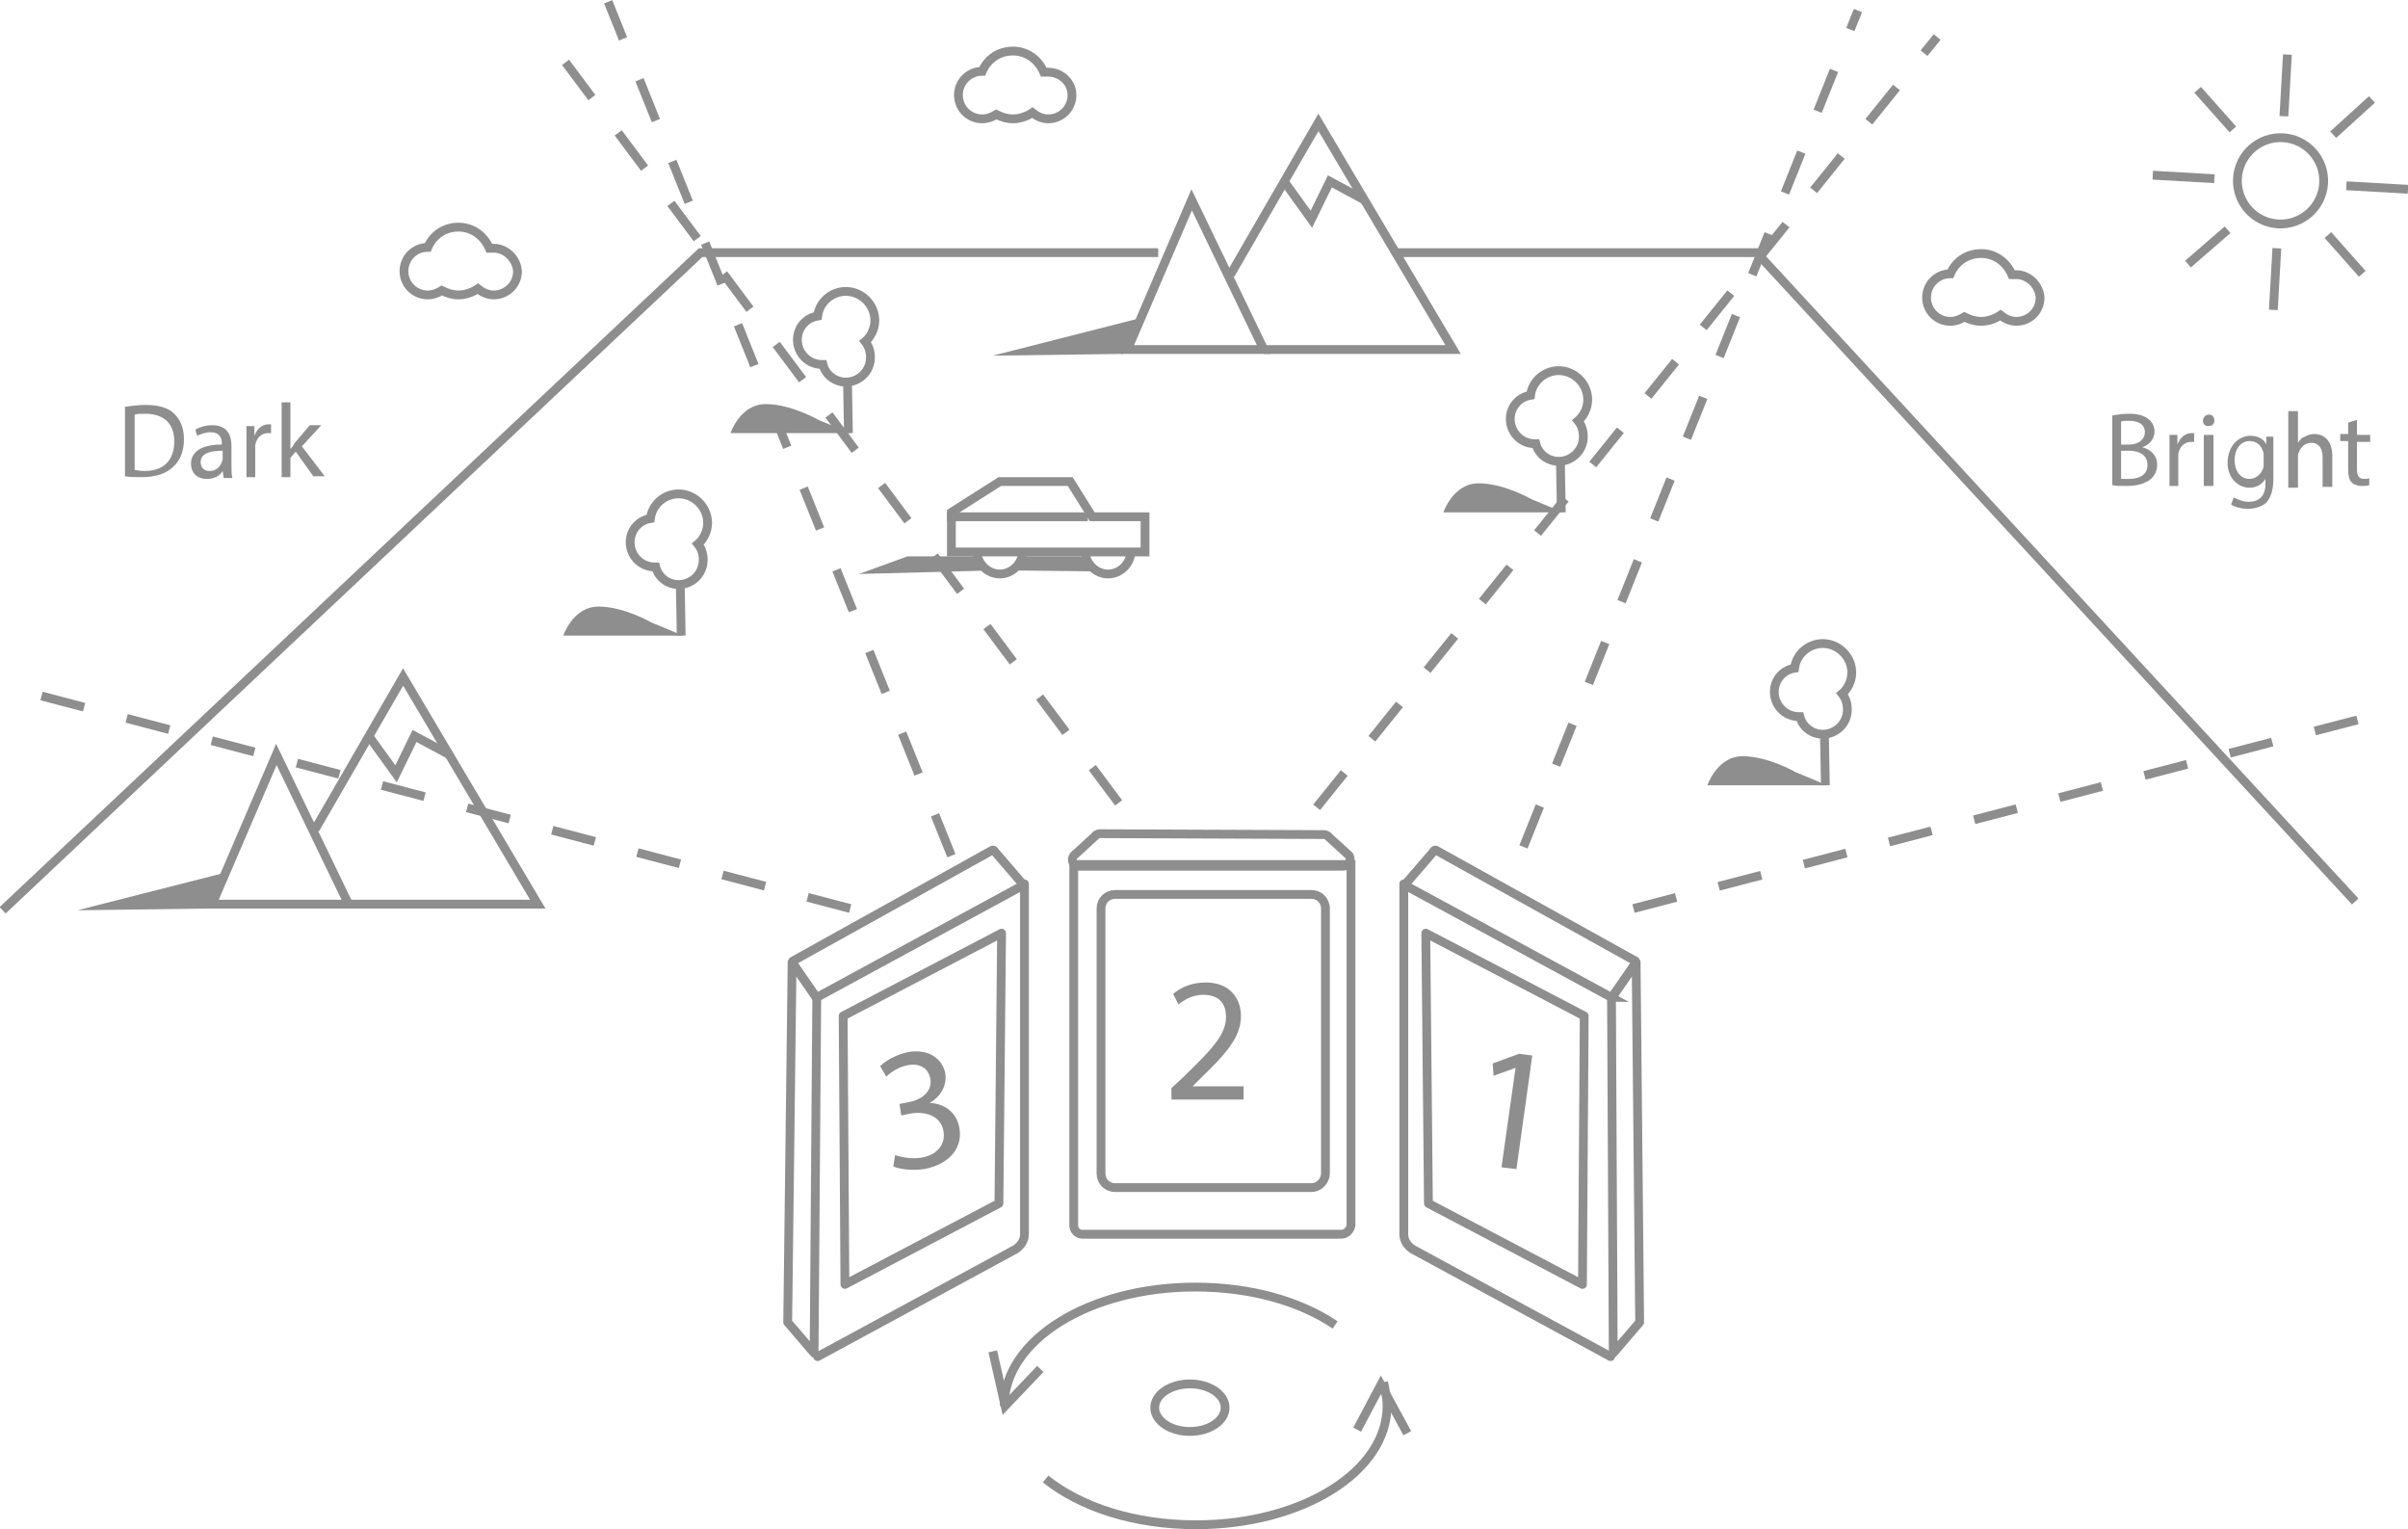 <!-- Generator: Adobe Illustrator 19.2.1, SVG Export Plug-In  -->
<svg version="1.1"
	 xmlns="http://www.w3.org/2000/svg" xmlns:xlink="http://www.w3.org/1999/xlink" xmlns:a="http://ns.adobe.com/AdobeSVGViewerExtensions/3.0/"
	 x="0px" y="0px" width="273.6px" height="173.7px" viewBox="0 0 273.6 173.7" style="enable-background:new 0 0 273.6 173.7;"
	 xml:space="preserve">
<style type="text/css">
	.st0{fill:none;stroke:#8E8E8E;stroke-miterlimit:10;}
	.st1{fill:#8E8E8E;}
	.st2{fill:none;stroke:#8E8E8E;stroke-linecap:round;stroke-linejoin:round;stroke-miterlimit:10;}
	.st3{fill:none;stroke:#8E8E8E;stroke-miterlimit:10;stroke-dasharray:5;}
</style>
<defs>
</defs>
<g>
	
		<ellipse transform="matrix(5.550149e-02 -0.999 0.999 5.550149e-02 224.058 278.232)" class="st0" cx="259.1" cy="20.7" rx="4.9" ry="4.9"/>
	<line class="st0" x1="259.5" y1="13.2" x2="259.9" y2="6.2"/>
	<line class="st0" x1="265.1" y1="15.3" x2="269.5" y2="11.3"/>
	<line class="st0" x1="266.6" y1="21.1" x2="273.6" y2="21.5"/>
	<line class="st0" x1="264.5" y1="26.7" x2="268.4" y2="31.1"/>
	<line class="st0" x1="258.7" y1="28.2" x2="258.3" y2="35.2"/>
	<line class="st0" x1="253.1" y1="26.1" x2="248.6" y2="30"/>
	<line class="st0" x1="251.6" y1="20.3" x2="244.6" y2="19.9"/>
	<line class="st0" x1="253.7" y1="14.7" x2="249.7" y2="10.2"/>
</g>
<polygon class="st0" points="135.4,22.7 128.1,39.7 143.6,39.7 "/>
<polyline class="st0" points="143.6,39.7 165.1,39.7 149.8,13.9 139.8,31.2 "/>
<polyline class="st0" points="145.9,20.6 149,24.9 151.1,20.6 155,22.7 "/>
<path class="st0" d="M119.1,8.2c-0.2,0-0.3,0-0.5,0c-0.6-1.4-1.9-2.4-3.5-2.4c-1.6,0-2.9,0.9-3.5,2.3c-1.5,0-2.7,1.2-2.7,2.7
	c0,1.5,1.2,2.7,2.7,2.7c0.6,0,1.1-0.2,1.6-0.5c0.6,0.3,1.2,0.5,1.9,0.5c0.8,0,1.6-0.3,2.2-0.7c0.5,0.4,1.1,0.7,1.8,0.7
	c1.5,0,2.7-1.2,2.7-2.7S120.5,8.2,119.1,8.2z"/>
<path class="st0" d="M229.1,31.2c-0.2,0-0.3,0-0.5,0c-0.6-1.4-1.9-2.4-3.5-2.4c-1.6,0-2.9,0.9-3.5,2.3c-1.5,0-2.7,1.2-2.7,2.7
	c0,1.5,1.2,2.7,2.7,2.7c0.6,0,1.1-0.2,1.6-0.5c0.6,0.3,1.2,0.5,1.9,0.5c0.8,0,1.6-0.3,2.2-0.7c0.5,0.4,1.1,0.7,1.8,0.7
	c1.5,0,2.7-1.2,2.7-2.7C231.7,32.4,230.5,31.2,229.1,31.2z"/>
<path class="st0" d="M56.1,28.2c-0.2,0-0.3,0-0.5,0c-0.6-1.4-1.9-2.4-3.5-2.4c-1.6,0-2.9,0.9-3.5,2.3c-1.5,0-2.7,1.2-2.7,2.7
	c0,1.5,1.2,2.7,2.7,2.7c0.6,0,1.1-0.2,1.6-0.5c0.6,0.3,1.2,0.5,1.9,0.5c0.8,0,1.6-0.3,2.2-0.7c0.5,0.4,1.1,0.7,1.8,0.7
	c1.5,0,2.7-1.2,2.7-2.7C58.7,29.4,57.5,28.2,56.1,28.2z"/>
<polygon class="st1" points="127.6,40.2 112.8,40.4 129.3,36.2 "/>
<polygon class="st0" points="31.4,85.7 24.1,102.7 39.6,102.7 "/>
<polyline class="st0" points="39.6,102.7 61.1,102.7 45.8,76.9 35.8,94.2 "/>
<polyline class="st0" points="41.9,83.6 45,87.9 47.1,83.6 51,85.7 "/>
<polygon class="st1" points="23.6,103.2 8.8,103.4 25.3,99.2 "/>
<g>
	<path class="st0" d="M180.4,45.4c0-1.8-1.5-3.3-3.3-3.3c-1.6,0-3,1.2-3.2,2.8c-1.3,0.2-2.3,1.3-2.3,2.7c0,1.5,1.2,2.8,2.8,2.8
		c0,0,0.1,0,0.1,0c0.3,1.2,1.4,2,2.6,2c1.5,0,2.8-1.2,2.8-2.8c0-0.7-0.2-1.3-0.6-1.8C179.9,47.3,180.4,46.4,180.4,45.4z"/>
	<line class="st0" x1="177.4" y1="58.2" x2="177.3" y2="52.7"/>
	<path class="st1" d="M177.6,58.2H164c0,0,1.1-3.3,4-3.3s6,1.8,6,1.8L177.6,58.2z"/>
</g>
<g>
	<path class="st0" d="M210.4,76.4c0-1.8-1.5-3.3-3.3-3.3c-1.6,0-3,1.2-3.2,2.8c-1.3,0.2-2.3,1.3-2.3,2.7c0,1.5,1.2,2.8,2.8,2.8
		c0,0,0.1,0,0.1,0c0.3,1.2,1.4,2,2.6,2c1.5,0,2.8-1.2,2.8-2.8c0-0.7-0.2-1.3-0.6-1.8C209.9,78.3,210.4,77.4,210.4,76.4z"/>
	<line class="st0" x1="207.4" y1="89.2" x2="207.3" y2="83.7"/>
	<path class="st1" d="M207.6,89.2H194c0,0,1.1-3.3,4-3.3s6,1.8,6,1.8L207.6,89.2z"/>
</g>
<g>
	<path class="st0" d="M80.4,59.4c0-1.8-1.5-3.3-3.3-3.3c-1.6,0-3,1.2-3.2,2.8c-1.3,0.2-2.3,1.3-2.3,2.7c0,1.5,1.2,2.8,2.8,2.8
		c0,0,0.1,0,0.1,0c0.3,1.2,1.4,2,2.6,2c1.5,0,2.8-1.2,2.8-2.8c0-0.7-0.2-1.3-0.6-1.8C79.9,61.3,80.4,60.4,80.4,59.4z"/>
	<line class="st0" x1="77.4" y1="72.2" x2="77.3" y2="66.7"/>
	<path class="st1" d="M77.6,72.2H64c0,0,1.1-3.3,4-3.3s6,1.8,6,1.8L77.6,72.2z"/>
</g>
<g>
	<path class="st0" d="M99.4,36.4c0-1.8-1.5-3.3-3.3-3.3c-1.6,0-3,1.2-3.2,2.8c-1.3,0.2-2.3,1.3-2.3,2.7c0,1.5,1.2,2.8,2.8,2.8
		c0,0,0.1,0,0.1,0c0.3,1.2,1.4,2,2.6,2c1.5,0,2.8-1.2,2.8-2.8c0-0.7-0.2-1.3-0.6-1.8C98.9,38.3,99.4,37.4,99.4,36.4z"/>
	<line class="st0" x1="96.4" y1="49.2" x2="96.3" y2="43.7"/>
	<path class="st1" d="M96.6,49.2H83c0,0,1.1-3.3,4-3.3s6,1.8,6,1.8L96.6,49.2z"/>
</g>
<polygon class="st0" points="113.6,54.7 121.6,54.7 124.1,58.7 130.1,58.7 130.1,62.7 108.1,62.7 108.1,58.2 "/>
<line class="st0" x1="107.6" y1="58.7" x2="123.6" y2="58.7"/>
<path class="st0" d="M116.2,62.6c0,1.4-1.2,2.6-2.6,2.6c-1.4,0-2.6-1.2-2.6-2.6"/>
<path class="st0" d="M128.5,62.6c0,1.4-1.2,2.6-2.6,2.6c-1.4,0-2.6-1.2-2.6-2.6"/>
<polygon class="st1" points="112.6,64.8 97.6,65.2 103.1,63.2 110.8,63.2 "/>
<polygon class="st1" points="124.3,64.9 115.2,64.8 116.3,63.2 122.8,63.2 "/>
<path class="st0" d="M183.2,113.2l2.6-3.7c0-0.2-0.1-0.2-0.1-0.4l-22.5-12.5c-0.1-0.1-0.3,0-0.3,0.1l-3.1,3.6c0,0.2,0,0.2,0.1,0.4
	l23.2,12.6C183,113.3,183.1,113.3,183.2,113.2z"/>
<path class="st2" d="M183,154.1l-22.5-12.2c-0.6-0.4-1-1-1-1.7v-39.8"/>
<polygon class="st2" points="185.9,109.3 186.3,150.2 183.3,153.7 183.1,113.4 "/>
<polygon class="st2" points="180,115.4 179.8,145.9 162.3,136.7 162,106 "/>
<path class="st0" d="M92.7,113.2l-2.6-3.7c0-0.2,0.1-0.2,0.1-0.4l22.5-12.5c0.1-0.1,0.3,0,0.3,0.1l3.1,3.6c0,0.2,0,0.2-0.1,0.4
	l-23.2,12.6C92.8,113.3,92.7,113.3,92.7,113.2z"/>
<path class="st2" d="M92.9,154.1l22.5-12.2c0.6-0.4,1-1,1-1.7v-39.8"/>
<polygon class="st2" points="90,109.3 89.5,150.2 92.5,153.7 92.8,113.4 "/>
<polygon class="st2" points="95.8,115.4 96,145.9 113.5,136.7 113.8,106 "/>
<path class="st0" d="M152.6,98.4h-30c-0.6,0-1-0.7-0.6-1.2l2.4-2.2c0.1-0.2,0.4-0.3,0.6-0.3l25.4,0.1c0.2,0,0.5,0.1,0.6,0.3l2.3,2.1
	C153.6,97.7,153.2,98.4,152.6,98.4z"/>
<path class="st0" d="M152.4,140.2h-29.4c-0.6,0-1-0.5-1-1v-41h31.5v41C153.4,139.7,153,140.2,152.4,140.2z"/>
<path class="st0" d="M149,134.9h-22.3c-0.9,0-1.6-0.7-1.6-1.6v-30.1c0-0.9,0.7-1.6,1.6-1.6H149c0.9,0,1.6,0.7,1.6,1.6v30.1
	C150.6,134.1,149.9,134.9,149,134.9z"/>
<path class="st0" d="M118.8,168c4,3.2,10.1,5.2,17.1,5.2c12,0,21.7-6,21.7-13.5c0-0.9-0.2-1.8-0.4-2.7"/>
<path class="st0" d="M151.7,150.5c-4-2.7-9.6-4.3-15.9-4.3c-12,0-21.7,6-21.7,13.5"/>
<polyline class="st0" points="118.2,155.5 114.2,159.7 112.8,153.5 "/>
<polyline class="st0" points="154.2,162.4 156.9,157.3 159.9,162.8 "/>
<ellipse class="st0" cx="135.2" cy="159.9" rx="4" ry="2.7"/>
<path class="st0" d="M131.6,28.7c-1.5,0-52,0-52,0L0.3,103.4"/>
<polyline class="st0" points="158.6,28.7 199.6,28.7 267.6,102.4 "/>
<line class="st3" x1="173.1" y1="96.2" x2="211.1" y2="1.2"/>
<line class="st3" x1="108.1" y1="97.2" x2="69.1" y2="0.2"/>
<line class="st3" x1="185.6" y1="103.2" x2="269.3" y2="81.4"/>
<line class="st3" x1="96.6" y1="103.2" x2="0.3" y2="77.9"/>
<line class="st3" x1="127.1" y1="91.2" x2="63.6" y2="6.2"/>
<line class="st3" x1="149.6" y1="91.7" x2="220.1" y2="4.2"/>
<g>
	<path class="st1" d="M172.2,121.3L172.2,121.3l-2.5,0.9l-0.1-1.4l3-1.1l1.5,0.2l-1.8,12.9l-1.7-0.2L172.2,121.3z"/>
</g>
<g>
	<path class="st1" d="M133.1,124.7v-1.1l1.4-1.3c3.3-3.2,4.8-4.8,4.8-6.8c0-1.3-0.6-2.5-2.6-2.5c-1.2,0-2.2,0.6-2.8,1.1l-0.6-1.2
		c0.9-0.8,2.2-1.3,3.7-1.3c2.8,0,4,1.9,4,3.8c0,2.4-1.7,4.3-4.5,7l-1,1v0h5.8v1.5H133.1z"/>
</g>
<g>
	<path class="st1" d="M101.7,131.2c0.5,0.2,1.8,0.5,3,0.3c2.2-0.4,2.7-1.9,2.5-3c-0.3-1.8-2.1-2.3-3.8-2l-1,0.2l-0.2-1.3l1-0.2
		c1.3-0.2,2.8-1.1,2.5-2.7c-0.2-1-1-1.8-2.6-1.5c-1,0.2-1.9,0.8-2.4,1.3l-0.7-1.2c0.6-0.6,1.8-1.3,3.2-1.6c2.5-0.4,3.9,0.9,4.2,2.4
		c0.2,1.3-0.4,2.6-1.8,3.4l0,0c1.6,0,3.1,1,3.4,2.8c0.4,2.1-0.9,4.1-4,4.7c-1.4,0.2-2.8,0-3.5-0.3L101.7,131.2z"/>
</g>
<g>
	<path class="st1" d="M240,47.2c0.5-0.1,1.2-0.2,1.9-0.2c1,0,1.7,0.2,2.2,0.6c0.4,0.3,0.7,0.8,0.7,1.4c0,0.8-0.5,1.5-1.4,1.8v0
		c0.8,0.2,1.7,0.8,1.7,2c0,0.7-0.3,1.2-0.7,1.6c-0.6,0.5-1.5,0.8-2.8,0.8c-0.7,0-1.3,0-1.6-0.1V47.2z M241,50.5h0.9
		c1.1,0,1.8-0.6,1.8-1.4c0-0.9-0.7-1.3-1.8-1.3c-0.5,0-0.8,0-0.9,0.1V50.5z M241,54.4c0.2,0,0.5,0,0.9,0c1.1,0,2.1-0.4,2.1-1.6
		c0-1.1-0.9-1.6-2.1-1.6H241V54.4z"/>
	<path class="st1" d="M246.5,51.2c0-0.7,0-1.3,0-1.8h0.9l0,1.1h0c0.3-0.8,0.9-1.3,1.6-1.3c0.1,0,0.2,0,0.3,0v1c-0.1,0-0.2,0-0.4,0
		c-0.7,0-1.3,0.6-1.4,1.4c0,0.1,0,0.3,0,0.5v3.1h-1V51.2z"/>
	<path class="st1" d="M251.6,47.8c0,0.4-0.3,0.6-0.7,0.6c-0.4,0-0.6-0.3-0.6-0.6c0-0.4,0.3-0.7,0.7-0.7
		C251.4,47.1,251.6,47.4,251.6,47.8z M250.4,55.2v-5.8h1.1v5.8H250.4z"/>
	<path class="st1" d="M258.3,49.4c0,0.4,0,0.9,0,1.6v3.4c0,1.3-0.3,2.1-0.8,2.7c-0.6,0.5-1.4,0.7-2.1,0.7c-0.7,0-1.5-0.2-1.9-0.5
		l0.3-0.8c0.4,0.2,1,0.5,1.7,0.5c1.1,0,1.9-0.6,1.9-2v-0.6h0c-0.3,0.5-0.9,1-1.8,1c-1.4,0-2.5-1.2-2.5-2.8c0-2,1.3-3.1,2.6-3.1
		c1,0,1.6,0.5,1.8,1h0l0-0.9H258.3z M257.2,51.7c0-0.2,0-0.3-0.1-0.5c-0.2-0.6-0.7-1.1-1.5-1.1c-1,0-1.7,0.9-1.7,2.2
		c0,1.1,0.6,2.1,1.7,2.1c0.6,0,1.2-0.4,1.5-1.1c0.1-0.2,0.1-0.4,0.1-0.6V51.7z"/>
	<path class="st1" d="M260,46.7h1.1v3.6h0c0.2-0.3,0.4-0.6,0.8-0.7c0.3-0.2,0.7-0.3,1.1-0.3c0.8,0,2,0.5,2,2.5v3.5h-1.1v-3.3
		c0-0.9-0.3-1.7-1.3-1.7c-0.7,0-1.2,0.5-1.4,1.1c-0.1,0.1-0.1,0.3-0.1,0.5v3.5H260V46.7z"/>
	<path class="st1" d="M267.8,47.7v1.7h1.5v0.8h-1.5v3.1c0,0.7,0.2,1.1,0.8,1.1c0.3,0,0.5,0,0.6-0.1l0,0.8c-0.2,0.1-0.5,0.1-0.9,0.1
		c-0.5,0-0.9-0.2-1.1-0.4c-0.3-0.3-0.4-0.8-0.4-1.5v-3.2h-0.9v-0.8h0.9V48L267.8,47.7z"/>
</g>
<g>
	<path class="st1" d="M14.3,46.2c0.6-0.1,1.4-0.2,2.2-0.2c1.5,0,2.6,0.3,3.3,1c0.7,0.7,1.1,1.6,1.1,2.9c0,1.3-0.4,2.4-1.2,3.1
		c-0.8,0.8-2,1.2-3.6,1.2c-0.7,0-1.4,0-1.9-0.1V46.2z M15.3,53.4c0.3,0,0.6,0.1,1.1,0.1c2.2,0,3.4-1.2,3.4-3.4
		c0-1.9-1.1-3.1-3.3-3.1c-0.5,0-0.9,0-1.2,0.1V53.4z"/>
	<path class="st1" d="M25.4,54.2l-0.1-0.7h0c-0.3,0.5-0.9,0.9-1.8,0.9c-1.2,0-1.8-0.8-1.8-1.7c0-1.4,1.2-2.2,3.5-2.2v-0.1
		c0-0.5-0.1-1.3-1.3-1.3c-0.5,0-1.1,0.2-1.5,0.4l-0.2-0.7c0.5-0.3,1.2-0.5,1.9-0.5c1.8,0,2.2,1.2,2.2,2.4v2.2c0,0.5,0,1,0.1,1.4
		H25.4z M25.3,51.2c-1.2,0-2.5,0.2-2.5,1.3c0,0.7,0.5,1,1,1c0.8,0,1.2-0.5,1.4-1c0-0.1,0.1-0.2,0.1-0.3V51.2z"/>
	<path class="st1" d="M28,50.2c0-0.7,0-1.3,0-1.8h0.9l0,1.1h0c0.3-0.8,0.9-1.3,1.6-1.3c0.1,0,0.2,0,0.3,0v1c-0.1,0-0.2,0-0.4,0
		c-0.7,0-1.3,0.6-1.4,1.4c0,0.1,0,0.3,0,0.5v3.1h-1V50.2z"/>
	<path class="st1" d="M33,51L33,51c0.2-0.2,0.4-0.5,0.5-0.7l1.7-2h1.3l-2.2,2.4l2.6,3.4h-1.3l-2-2.8L33,52v2.2h-1v-8.5h1V51z"/>
</g>
</svg>
